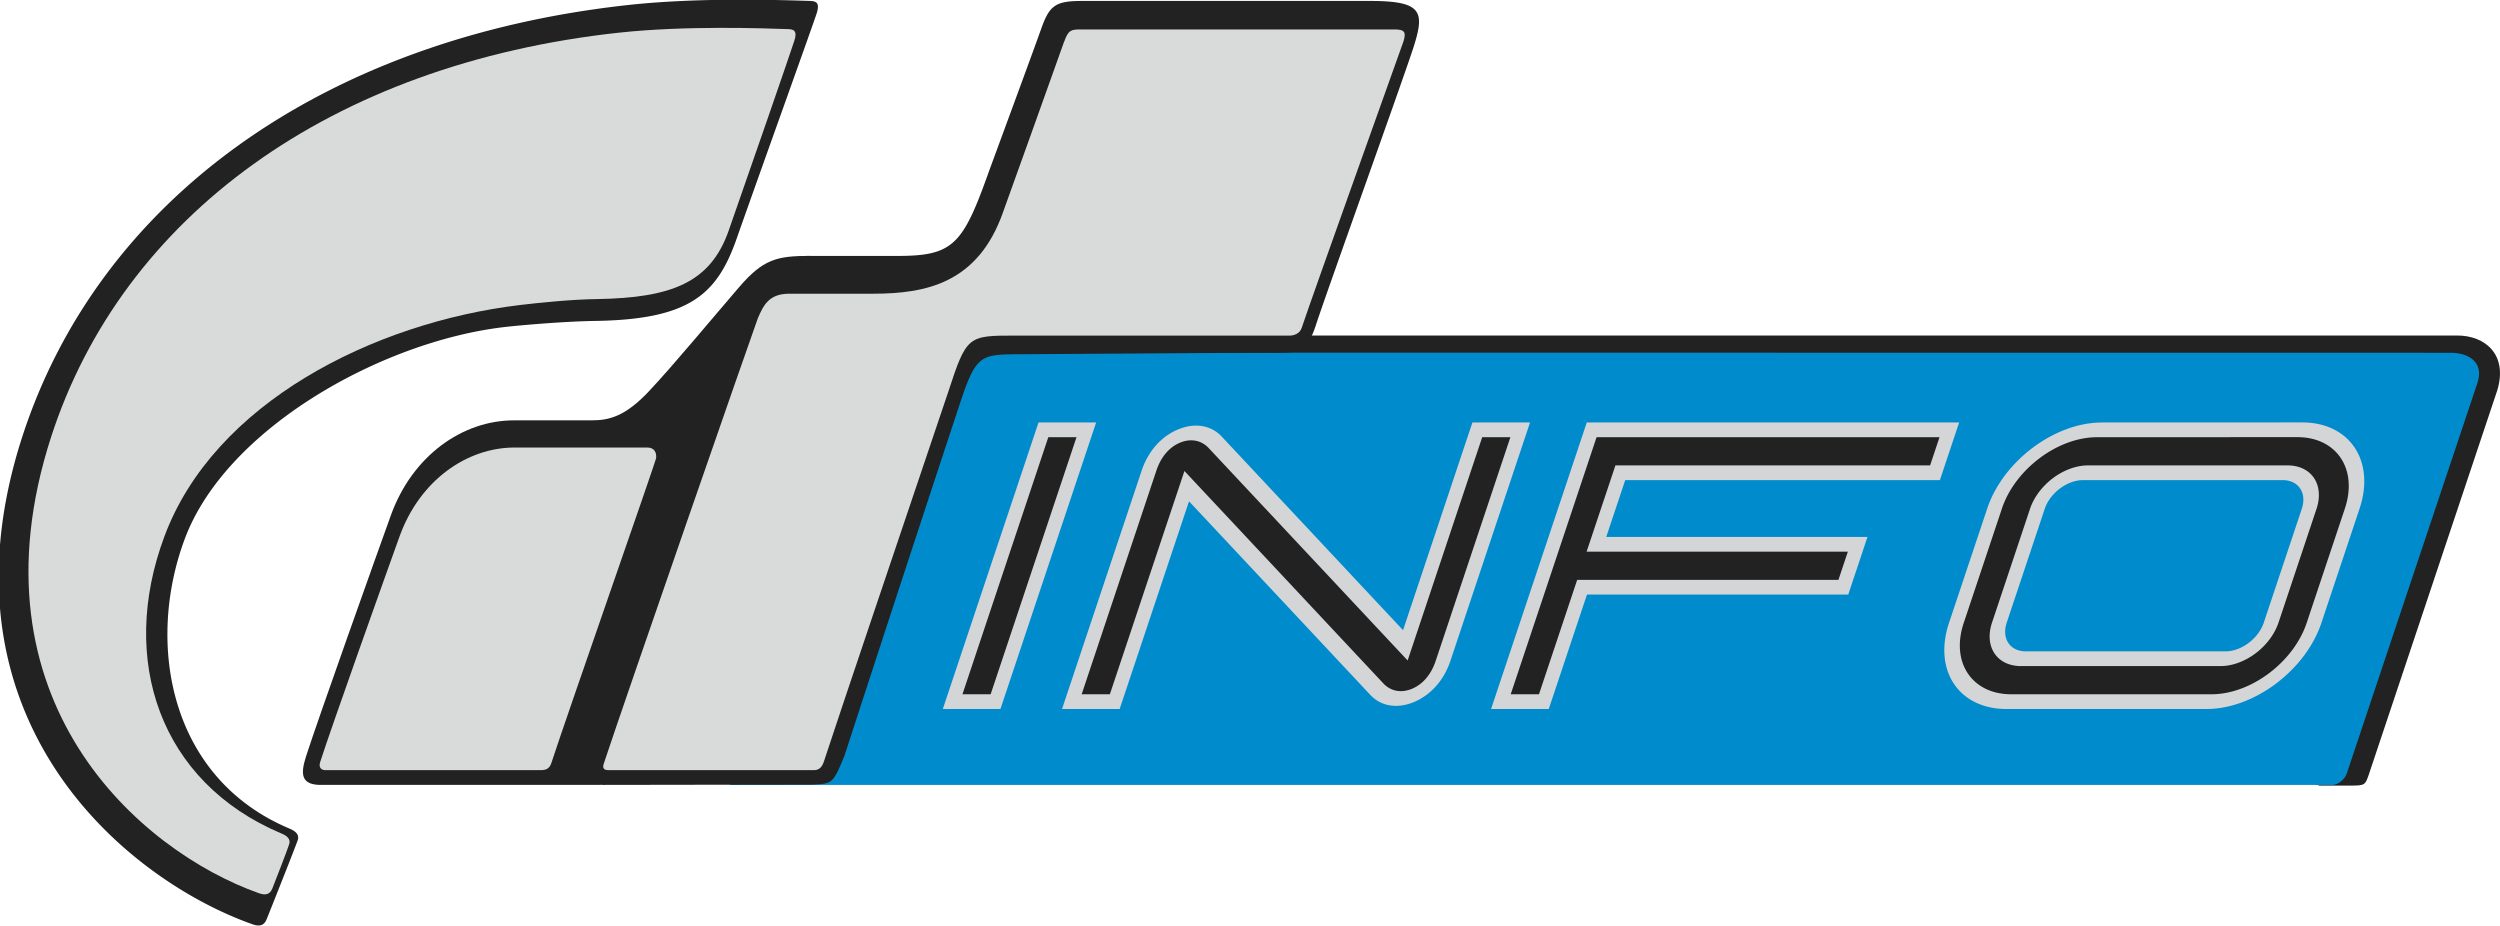 <svg xml:space="preserve" width="339.71" height="125.85" xmlns="http://www.w3.org/2000/svg"><defs><path id="a" d="M527.16 141.91h155.81v45.6H527.16z"/></defs><path style="fill:#222;fill-opacity:1;stroke:none;stroke-width:1px;stroke-linecap:butt;stroke-linejoin:miter;stroke-opacity:1" d="M500 136.43v-2.4h223.01c3.8 0 6.9 2.58 5.46 7.42L711 193.7c-.48 1.37-.5 1.49-2.39 1.49h-4.3z" transform="translate(-389.12 -88.44)"/><path style="fill:#008ccc;fill-opacity:1;stroke:none;stroke-width:.935px;stroke-linecap:butt;stroke-linejoin:miter;stroke-opacity:1" d="m507.96 140.64-21.44 54.95h203.65c.94 0 1.72-.92 1.87-1.46l16.65-49.77c.82-2.74-1.52-3.7-3.38-3.7z" transform="translate(-420.9 -102.43) scale(1.069)"/><path opacity=".8" fill="none" d="M-389.12-88.44h720v300h-720z"/><g style="fill:#222;fill-opacity:1" fill="#fff"><path d="M526.03 99.64c1.08-3.17 1.87-3.7 5.27-3.7h36.61c6.71 0 6.93 1.4 5.47 5.98-1.68 5.08-10.7 30.15-12.26 34.86-1.36 4.34-2.46 3.84-6.9 3.87l-31.14.2c-4.7.03-5.31.12-7.34 6.3a10132.7 10132.7 0 0 0-14.67 44.75c-1.47 3.54-1.5 3.53-4.06 3.65l-26.83.04s14.24-43.06 21.93-63.9c.8-1.87 1.57-3.34 4.29-3.34h11.4c7.18 0 8.33-1.43 11.72-10.97 0 0 6.1-16.54 6.5-17.74M496.78 95.94c-3.58-.11-13.98-.48-23.07.5-39.19 4.26-67.49 25-77.17 54.97-11.52 35.7 13.04 56.15 29.3 61.9.87.3 1.45.18 1.78-.63.34-.83 3.76-9.43 3.97-10.1.19-.65-.23-1.1-1.09-1.45-15.22-6.42-18.24-23.47-13.3-36.76 5.18-14 24.88-25.08 40.49-26.96 2.54-.3 8.31-.76 11.85-.8 11.82-.21 15.32-3.34 17.81-10.4 2.74-7.8 9.83-27.52 10.2-28.72.37-1.18.06-1.51-.77-1.55z" style="fill:#222;fill-opacity:1" transform="translate(-420.9 -102.43) scale(1.069)"/><path d="M468.95 149.25h-9.88c-6.53 0-12.9 4.46-15.65 12.06-1.75 4.85-9.36 26.18-10.8 30.7-.7 2.23-.67 3.66 2.13 3.58h35.42s42.24-67.24 26.4-67.24c-4.09 0-5.84.44-8.87 3.95-3.02 3.5-8.38 9.96-11.43 13.2-3.04 3.25-5.1 3.75-7.32 3.75z" style="fill:#222;fill-opacity:1" transform="translate(-420.9 -102.43) scale(1.069)"/></g><g aria-label="INFO" style="font-size:64.791px;line-height:1.25;font-family:Roboto;-inkscape-font-specification:Roboto;fill:#222;stroke:#d3d5d7;stroke-width:2"><path d="M585.78 146.85v36.93h-5.83v-36.93zM601.98 154.5v29.28h-5.83v-31.42c0-2.2.9-3.9 2.52-4.67 1.62-.78 3.57-.45 5.25.9l34.99 27.54v-29.28h5.83v31.42c0 2.2-.9 3.89-2.53 4.67-1.62.78-3.56.45-5.24-.9zM660.29 152.68h42.76v-5.83h-48.6v36.93h5.84v-15.55h35.5v-5.83h-35.5zM723.46 146.85c-5.9 0-10.69 4.8-10.69 10.69v15.55c0 5.9 4.8 10.69 10.7 10.69h27.2c5.9 0 10.7-4.8 10.7-10.7v-15.54c0-5.9-4.8-10.7-10.7-10.7zm0 31.1a4.9 4.9 0 0 1-4.86-4.86v-15.55a4.9 4.9 0 0 1 4.86-4.86h27.21a4.9 4.9 0 0 1 4.86 4.86v15.55a4.9 4.9 0 0 1-4.86 4.86z" style="font-family:GTseriesFont;-inkscape-font-specification:GTseriesFont" transform="matrix(1 0 -.334 1 -389.12 -88.44)"/></g><g style="fill:#d9dbdb;fill-opacity:1" fill="#FFF"><path d="M533.73 94.1c.55-1.6.97-1.66 2.25-1.66h42.59c1.34 0 1.68.28 1.26 1.62-.4 1.18-12.26 34.22-13.83 38.93-.27.85-1.16 1.05-1.59 1.05H527c-6.36 0-6.54.05-9.01 7.59-5.03 14.91-15.19 44.97-16.91 50.27-.26.77-.64 1.19-1.34 1.19H471.8c-.7 0-.83-.32-.62-.93 2.51-7.64 20.49-59.4 20.92-60.48.8-1.86 1.57-3.33 4.29-3.33h11.4c7.18 0 14.21-1.45 17.6-11 0 0 7.93-22.07 8.33-23.26M496.3 92.4c-3.59-.12-13.98-.5-23.08.48-39.18 4.27-67.48 25.01-77.17 54.98-11.52 35.71 12.02 56.21 28.27 61.96.88.3 1.46.18 1.8-.63.33-.83 2.1-5.38 2.3-6.05.2-.65-.23-1.11-1.08-1.45-16.55-6.98-22.1-23.63-15.9-40.3 6.72-18.19 28.42-29.11 48.31-31.5 2.54-.3 7.02-.77 10.56-.81 10.04-.18 15.32-2.21 17.81-9.26 2.74-7.8 8.58-24.68 8.95-25.88.36-1.17.06-1.5-.77-1.54z" style="fill:#d9dbdb;fill-opacity:1" transform="translate(-389.12 -88.44)"/><path d="M477.1 149.25h-18.03c-6.53 0-12.9 4.46-15.65 12.06-1.75 4.85-9.36 26.18-10.8 30.7-.22.68.13 1.08.7 1.08h29.33c.84 0 1.2-.37 1.4-1 1.96-6.02 14.1-40.73 14.22-41.37.1-.7-.19-1.47-1.17-1.47z" style="fill:#d9dbdb;fill-opacity:1" transform="translate(-389.12 -88.44)"/></g></svg>